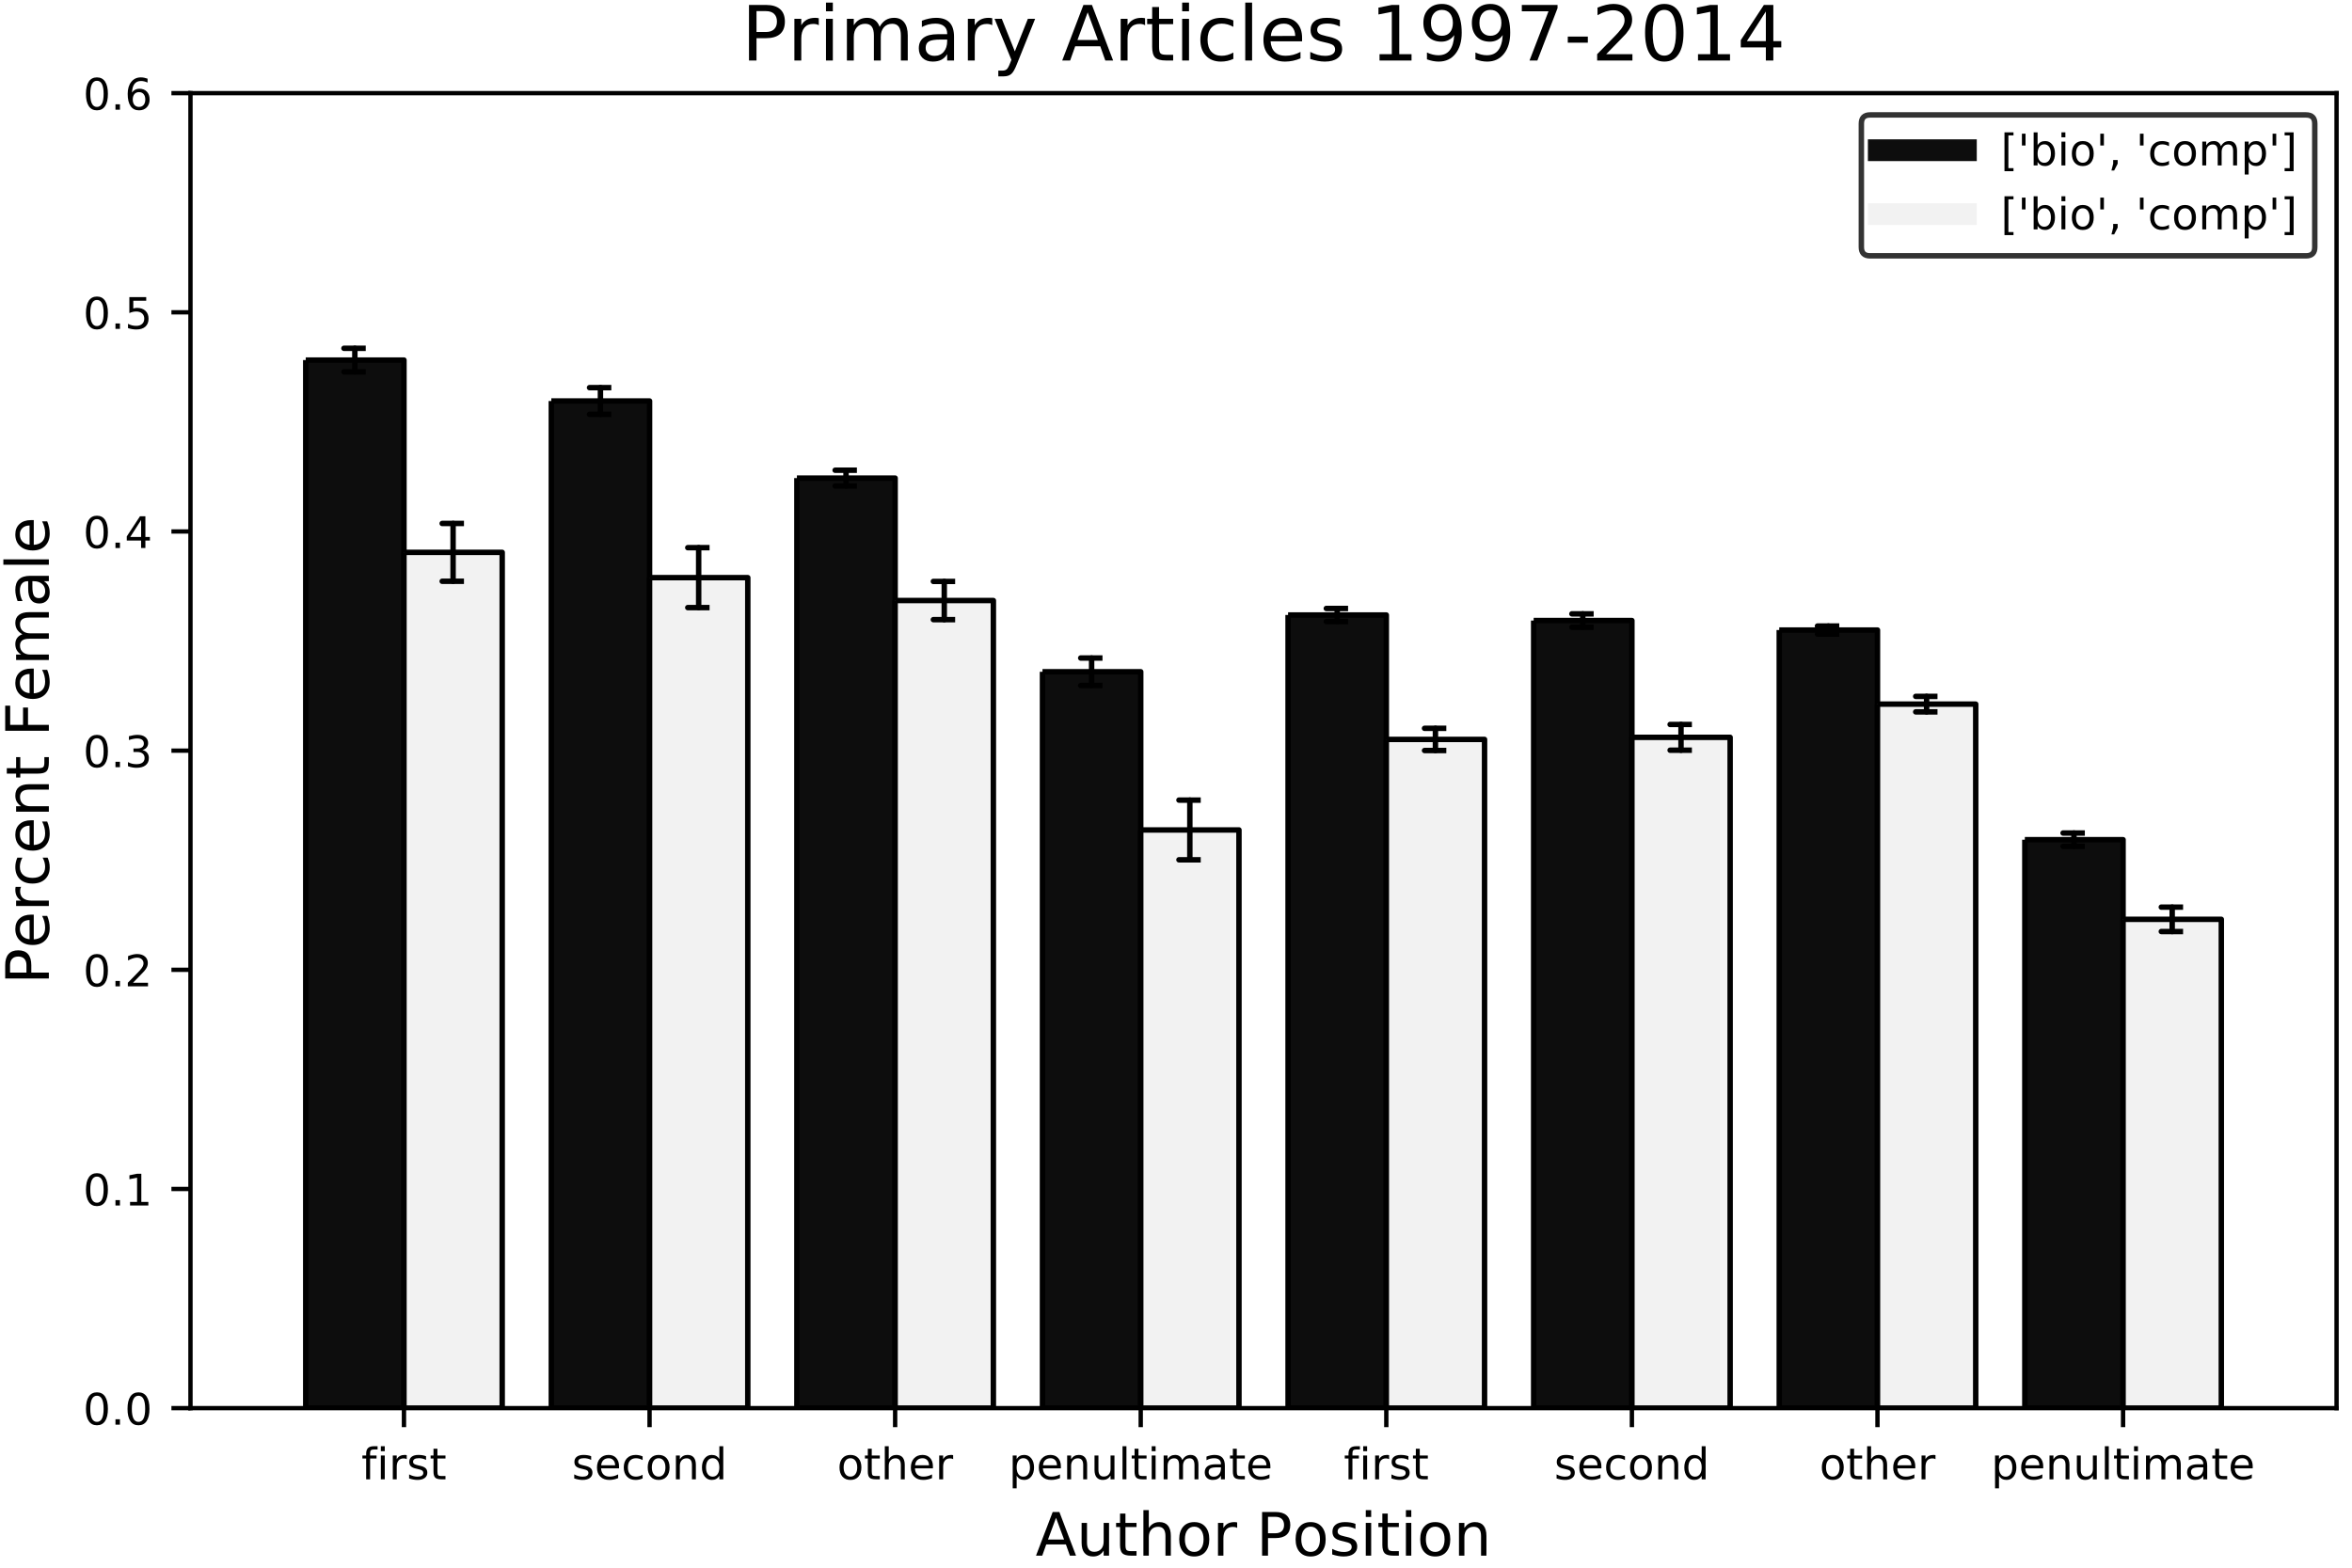 <?xml version="1.0" encoding="utf-8" standalone="no"?>
<!DOCTYPE svg PUBLIC "-//W3C//DTD SVG 1.1//EN"
  "http://www.w3.org/Graphics/SVG/1.1/DTD/svg11.dtd">
<!-- Created with matplotlib (http://matplotlib.org/) -->
<svg height="288pt" version="1.1" viewBox="0 0 432 288" width="432pt" xmlns="http://www.w3.org/2000/svg" xmlns:xlink="http://www.w3.org/1999/xlink">
 <defs>
  <style type="text/css">
*{stroke-linecap:butt;stroke-linejoin:round;}
  </style>
 </defs>
 <g id="figure_1">
  <g id="patch_1">
   <path d="M 0 288 
L 432 288 
L 432 0 
L 0 0 
z
" style="fill:#ffffff;"/>
  </g>
  <g id="axes_1">
   <g id="patch_2">
    <path d="M 34.985 258.685 
L 429.165 258.685 
L 429.165 17.115 
L 34.985 17.115 
z
" style="fill:#ffffff;"/>
   </g>
   <g id="PolyCollection_1">
    <path clip-path="url(#p3c444baae2)" d="M 65.176 68.315 
L 65.176 258.685 
L 65.176 258.685 
L 65.176 63.987 
L 65.176 63.987 
L 65.176 68.315 
z
" style="fill:#0d0d0d;"/>
    <path clip-path="url(#p3c444baae2)" d="M 110.284 76.118 
L 110.284 258.685 
L 110.284 258.685 
L 110.284 71.212 
L 110.284 71.212 
L 110.284 76.118 
z
" style="fill:#0d0d0d;"/>
    <path clip-path="url(#p3c444baae2)" d="M 155.392 89.276 
L 155.392 258.685 
L 155.392 258.685 
L 155.392 86.386 
L 155.392 86.386 
L 155.392 89.276 
z
" style="fill:#0d0d0d;"/>
    <path clip-path="url(#p3c444baae2)" d="M 200.5 125.934 
L 200.5 258.685 
L 200.5 258.685 
L 200.5 120.884 
L 200.5 120.884 
L 200.5 125.934 
z
" style="fill:#0d0d0d;"/>
    <path clip-path="url(#p3c444baae2)" d="M 245.607 114.185 
L 245.607 258.685 
L 245.607 258.685 
L 245.607 111.78 
L 245.607 111.78 
L 245.607 114.185 
z
" style="fill:#0d0d0d;"/>
    <path clip-path="url(#p3c444baae2)" d="M 290.715 115.226 
L 290.715 258.685 
L 290.715 258.685 
L 290.715 112.77 
L 290.715 112.77 
L 290.715 115.226 
z
" style="fill:#0d0d0d;"/>
    <path clip-path="url(#p3c444baae2)" d="M 335.823 116.482 
L 335.823 258.685 
L 335.823 258.685 
L 335.823 115.01 
L 335.823 115.01 
L 335.823 116.482 
z
" style="fill:#0d0d0d;"/>
    <path clip-path="url(#p3c444baae2)" d="M 380.931 155.486 
L 380.931 258.685 
L 380.931 258.685 
L 380.931 153.035 
L 380.931 153.035 
L 380.931 155.486 
z
" style="fill:#0d0d0d;"/>
   </g>
   <g id="patch_3">
    <path clip-path="url(#p3c444baae2)" d="M 56.155 66.151 
L 56.155 258.685 
L 74.198 258.685 
L 74.198 66.151 
L 56.155 66.151 
" style="fill:#0d0d0d;stroke:#000000;stroke-linejoin:miter;"/>
   </g>
   <g id="patch_4">
    <path clip-path="url(#p3c444baae2)" d="M 101.262 73.665 
L 101.262 258.685 
L 119.306 258.685 
L 119.306 73.665 
L 101.262 73.665 
" style="fill:#0d0d0d;stroke:#000000;stroke-linejoin:miter;"/>
   </g>
   <g id="patch_5">
    <path clip-path="url(#p3c444baae2)" d="M 146.37 87.831 
L 146.37 258.685 
L 164.413 258.685 
L 164.413 87.831 
L 146.37 87.831 
" style="fill:#0d0d0d;stroke:#000000;stroke-linejoin:miter;"/>
   </g>
   <g id="patch_6">
    <path clip-path="url(#p3c444baae2)" d="M 191.478 123.409 
L 191.478 258.685 
L 209.521 258.685 
L 209.521 123.409 
L 191.478 123.409 
" style="fill:#0d0d0d;stroke:#000000;stroke-linejoin:miter;"/>
   </g>
   <g id="patch_7">
    <path clip-path="url(#p3c444baae2)" d="M 236.586 112.982 
L 236.586 258.685 
L 254.629 258.685 
L 254.629 112.982 
L 236.586 112.982 
" style="fill:#0d0d0d;stroke:#000000;stroke-linejoin:miter;"/>
   </g>
   <g id="patch_8">
    <path clip-path="url(#p3c444baae2)" d="M 281.694 113.998 
L 281.694 258.685 
L 299.737 258.685 
L 299.737 113.998 
L 281.694 113.998 
" style="fill:#0d0d0d;stroke:#000000;stroke-linejoin:miter;"/>
   </g>
   <g id="patch_9">
    <path clip-path="url(#p3c444baae2)" d="M 326.801 115.746 
L 326.801 258.685 
L 344.844 258.685 
L 344.844 115.746 
L 326.801 115.746 
" style="fill:#0d0d0d;stroke:#000000;stroke-linejoin:miter;"/>
   </g>
   <g id="patch_10">
    <path clip-path="url(#p3c444baae2)" d="M 371.909 154.261 
L 371.909 258.685 
L 389.952 258.685 
L 389.952 154.261 
L 371.909 154.261 
" style="fill:#0d0d0d;stroke:#000000;stroke-linejoin:miter;"/>
   </g>
   <g id="line2d_1">
    <path clip-path="url(#p3c444baae2)" d="M 65.176 68.315 
L 65.176 63.987 
M 110.284 76.118 
L 110.284 71.212 
M 155.392 89.276 
L 155.392 86.386 
M 200.5 125.934 
L 200.5 120.884 
M 245.607 114.185 
L 245.607 111.78 
M 290.715 115.226 
L 290.715 112.77 
M 335.823 116.482 
L 335.823 115.01 
M 380.931 155.486 
L 380.931 153.035 
" style="fill:none;stroke:#000000;stroke-linecap:round;"/>
   </g>
   <g id="PathCollection_1">
    <defs>
     <path d="M 2 0 
L -2 0 
L 2 0 
" id="mcb859dfd89" style="stroke:#000000;"/>
    </defs>
    <g clip-path="url(#p3c444baae2)">
     <use style="fill:#0d0d0d;stroke:#000000;" x="65.176" xlink:href="#mcb859dfd89" y="68.315"/>
     <use style="fill:#0d0d0d;stroke:#000000;" x="65.176" xlink:href="#mcb859dfd89" y="63.987"/>
     <use style="fill:#0d0d0d;stroke:#000000;" x="110.284" xlink:href="#mcb859dfd89" y="76.118"/>
     <use style="fill:#0d0d0d;stroke:#000000;" x="110.284" xlink:href="#mcb859dfd89" y="71.212"/>
     <use style="fill:#0d0d0d;stroke:#000000;" x="155.392" xlink:href="#mcb859dfd89" y="89.276"/>
     <use style="fill:#0d0d0d;stroke:#000000;" x="155.392" xlink:href="#mcb859dfd89" y="86.386"/>
     <use style="fill:#0d0d0d;stroke:#000000;" x="200.5" xlink:href="#mcb859dfd89" y="125.934"/>
     <use style="fill:#0d0d0d;stroke:#000000;" x="200.5" xlink:href="#mcb859dfd89" y="120.884"/>
     <use style="fill:#0d0d0d;stroke:#000000;" x="245.607" xlink:href="#mcb859dfd89" y="114.185"/>
     <use style="fill:#0d0d0d;stroke:#000000;" x="245.607" xlink:href="#mcb859dfd89" y="111.78"/>
     <use style="fill:#0d0d0d;stroke:#000000;" x="290.715" xlink:href="#mcb859dfd89" y="115.226"/>
     <use style="fill:#0d0d0d;stroke:#000000;" x="290.715" xlink:href="#mcb859dfd89" y="112.77"/>
     <use style="fill:#0d0d0d;stroke:#000000;" x="335.823" xlink:href="#mcb859dfd89" y="116.482"/>
     <use style="fill:#0d0d0d;stroke:#000000;" x="335.823" xlink:href="#mcb859dfd89" y="115.01"/>
     <use style="fill:#0d0d0d;stroke:#000000;" x="380.931" xlink:href="#mcb859dfd89" y="155.486"/>
     <use style="fill:#0d0d0d;stroke:#000000;" x="380.931" xlink:href="#mcb859dfd89" y="153.035"/>
    </g>
   </g>
   <g id="matplotlib.axis_1">
    <g id="xtick_1">
     <g id="line2d_2">
      <defs>
       <path d="M 0 0 
L 0 3.5 
" id="m2be9466656" style="stroke:#000000;stroke-width:0.8;"/>
      </defs>
      <g>
       <use style="stroke:#000000;stroke-width:0.8;" x="74.198" xlink:href="#m2be9466656" y="258.685"/>
      </g>
     </g>
     <g id="text_1">
      <!-- first -->
      <defs>
       <path d="M 37.109 75.984 
L 37.109 68.5 
L 28.516 68.5 
Q 23.688 68.5 21.797 66.547 
Q 19.922 64.594 19.922 59.516 
L 19.922 54.688 
L 34.719 54.688 
L 34.719 47.703 
L 19.922 47.703 
L 19.922 0 
L 10.891 0 
L 10.891 47.703 
L 2.297 47.703 
L 2.297 54.688 
L 10.891 54.688 
L 10.891 58.5 
Q 10.891 67.625 15.141 71.797 
Q 19.391 75.984 28.609 75.984 
z
" id="DejaVuSans-66"/>
       <path d="M 9.422 54.688 
L 18.406 54.688 
L 18.406 0 
L 9.422 0 
z
M 9.422 75.984 
L 18.406 75.984 
L 18.406 64.594 
L 9.422 64.594 
z
" id="DejaVuSans-69"/>
       <path d="M 41.109 46.297 
Q 39.594 47.172 37.812 47.578 
Q 36.031 48 33.891 48 
Q 26.266 48 22.188 43.047 
Q 18.109 38.094 18.109 28.812 
L 18.109 0 
L 9.078 0 
L 9.078 54.688 
L 18.109 54.688 
L 18.109 46.188 
Q 20.953 51.172 25.484 53.578 
Q 30.031 56 36.531 56 
Q 37.453 56 38.578 55.875 
Q 39.703 55.766 41.062 55.516 
z
" id="DejaVuSans-72"/>
       <path d="M 44.281 53.078 
L 44.281 44.578 
Q 40.484 46.531 36.375 47.5 
Q 32.281 48.484 27.875 48.484 
Q 21.188 48.484 17.844 46.438 
Q 14.5 44.391 14.5 40.281 
Q 14.5 37.156 16.891 35.375 
Q 19.281 33.594 26.516 31.984 
L 29.594 31.297 
Q 39.156 29.25 43.188 25.516 
Q 47.219 21.781 47.219 15.094 
Q 47.219 7.469 41.188 3.016 
Q 35.156 -1.422 24.609 -1.422 
Q 20.219 -1.422 15.453 -0.562 
Q 10.688 0.297 5.422 2 
L 5.422 11.281 
Q 10.406 8.688 15.234 7.391 
Q 20.062 6.109 24.812 6.109 
Q 31.156 6.109 34.562 8.281 
Q 37.984 10.453 37.984 14.406 
Q 37.984 18.062 35.516 20.016 
Q 33.062 21.969 24.703 23.781 
L 21.578 24.516 
Q 13.234 26.266 9.516 29.906 
Q 5.812 33.547 5.812 39.891 
Q 5.812 47.609 11.281 51.797 
Q 16.75 56 26.812 56 
Q 31.781 56 36.172 55.266 
Q 40.578 54.547 44.281 53.078 
" id="DejaVuSans-73"/>
       <path d="M 18.312 70.219 
L 18.312 54.688 
L 36.812 54.688 
L 36.812 47.703 
L 18.312 47.703 
L 18.312 18.016 
Q 18.312 11.328 20.141 9.422 
Q 21.969 7.516 27.594 7.516 
L 36.812 7.516 
L 36.812 0 
L 27.594 0 
Q 17.188 0 13.234 3.875 
Q 9.281 7.766 9.281 18.016 
L 9.281 47.703 
L 2.688 47.703 
L 2.688 54.688 
L 9.281 54.688 
L 9.281 70.219 
z
" id="DejaVuSans-74"/>
      </defs>
      <g transform="translate(66.382 271.764)scale(0.08 -0.08)">
       <use xlink:href="#DejaVuSans-66"/>
       <use x="35.205" xlink:href="#DejaVuSans-69"/>
       <use x="62.988" xlink:href="#DejaVuSans-72"/>
       <use x="104.102" xlink:href="#DejaVuSans-73"/>
       <use x="156.201" xlink:href="#DejaVuSans-74"/>
      </g>
     </g>
    </g>
    <g id="xtick_2">
     <g id="line2d_3">
      <g>
       <use style="stroke:#000000;stroke-width:0.8;" x="119.306" xlink:href="#m2be9466656" y="258.685"/>
      </g>
     </g>
     <g id="text_2">
      <!-- second -->
      <defs>
       <path d="M 56.203 29.594 
L 56.203 25.203 
L 14.891 25.203 
Q 15.484 15.922 20.484 11.062 
Q 25.484 6.203 34.422 6.203 
Q 39.594 6.203 44.453 7.469 
Q 49.312 8.734 54.109 11.281 
L 54.109 2.781 
Q 49.266 0.734 44.188 -0.344 
Q 39.109 -1.422 33.891 -1.422 
Q 20.797 -1.422 13.156 6.188 
Q 5.516 13.812 5.516 26.812 
Q 5.516 40.234 12.766 48.109 
Q 20.016 56 32.328 56 
Q 43.359 56 49.781 48.891 
Q 56.203 41.797 56.203 29.594 
M 47.219 32.234 
Q 47.125 39.594 43.094 43.984 
Q 39.062 48.391 32.422 48.391 
Q 24.906 48.391 20.391 44.141 
Q 15.875 39.891 15.188 32.172 
z
" id="DejaVuSans-65"/>
       <path d="M 48.781 52.594 
L 48.781 44.188 
Q 44.969 46.297 41.141 47.344 
Q 37.312 48.391 33.406 48.391 
Q 24.656 48.391 19.812 42.844 
Q 14.984 37.312 14.984 27.297 
Q 14.984 17.281 19.812 11.734 
Q 24.656 6.203 33.406 6.203 
Q 37.312 6.203 41.141 7.25 
Q 44.969 8.297 48.781 10.406 
L 48.781 2.094 
Q 45.016 0.344 40.984 -0.531 
Q 36.969 -1.422 32.422 -1.422 
Q 20.062 -1.422 12.781 6.344 
Q 5.516 14.109 5.516 27.297 
Q 5.516 40.672 12.859 48.328 
Q 20.219 56 33.016 56 
Q 37.156 56 41.109 55.141 
Q 45.062 54.297 48.781 52.594 
" id="DejaVuSans-63"/>
       <path d="M 30.609 48.391 
Q 23.391 48.391 19.188 42.75 
Q 14.984 37.109 14.984 27.297 
Q 14.984 17.484 19.156 11.844 
Q 23.344 6.203 30.609 6.203 
Q 37.797 6.203 41.984 11.859 
Q 46.188 17.531 46.188 27.297 
Q 46.188 37.016 41.984 42.703 
Q 37.797 48.391 30.609 48.391 
M 30.609 56 
Q 42.328 56 49.016 48.375 
Q 55.719 40.766 55.719 27.297 
Q 55.719 13.875 49.016 6.219 
Q 42.328 -1.422 30.609 -1.422 
Q 18.844 -1.422 12.172 6.219 
Q 5.516 13.875 5.516 27.297 
Q 5.516 40.766 12.172 48.375 
Q 18.844 56 30.609 56 
" id="DejaVuSans-6f"/>
       <path d="M 54.891 33.016 
L 54.891 0 
L 45.906 0 
L 45.906 32.719 
Q 45.906 40.484 42.875 44.328 
Q 39.844 48.188 33.797 48.188 
Q 26.516 48.188 22.312 43.547 
Q 18.109 38.922 18.109 30.906 
L 18.109 0 
L 9.078 0 
L 9.078 54.688 
L 18.109 54.688 
L 18.109 46.188 
Q 21.344 51.125 25.703 53.562 
Q 30.078 56 35.797 56 
Q 45.219 56 50.047 50.172 
Q 54.891 44.344 54.891 33.016 
" id="DejaVuSans-6e"/>
       <path d="M 45.406 46.391 
L 45.406 75.984 
L 54.391 75.984 
L 54.391 0 
L 45.406 0 
L 45.406 8.203 
Q 42.578 3.328 38.25 0.953 
Q 33.938 -1.422 27.875 -1.422 
Q 17.969 -1.422 11.734 6.484 
Q 5.516 14.406 5.516 27.297 
Q 5.516 40.188 11.734 48.094 
Q 17.969 56 27.875 56 
Q 33.938 56 38.25 53.625 
Q 42.578 51.266 45.406 46.391 
M 14.797 27.297 
Q 14.797 17.391 18.875 11.75 
Q 22.953 6.109 30.078 6.109 
Q 37.203 6.109 41.297 11.75 
Q 45.406 17.391 45.406 27.297 
Q 45.406 37.203 41.297 42.844 
Q 37.203 48.484 30.078 48.484 
Q 22.953 48.484 18.875 42.844 
Q 14.797 37.203 14.797 27.297 
" id="DejaVuSans-64"/>
      </defs>
      <g transform="translate(105.039 271.764)scale(0.08 -0.08)">
       <use xlink:href="#DejaVuSans-73"/>
       <use x="52.1" xlink:href="#DejaVuSans-65"/>
       <use x="113.623" xlink:href="#DejaVuSans-63"/>
       <use x="168.604" xlink:href="#DejaVuSans-6f"/>
       <use x="229.785" xlink:href="#DejaVuSans-6e"/>
       <use x="293.164" xlink:href="#DejaVuSans-64"/>
      </g>
     </g>
    </g>
    <g id="xtick_3">
     <g id="line2d_4">
      <g>
       <use style="stroke:#000000;stroke-width:0.8;" x="164.413" xlink:href="#m2be9466656" y="258.685"/>
      </g>
     </g>
     <g id="text_3">
      <!-- other -->
      <defs>
       <path d="M 54.891 33.016 
L 54.891 0 
L 45.906 0 
L 45.906 32.719 
Q 45.906 40.484 42.875 44.328 
Q 39.844 48.188 33.797 48.188 
Q 26.516 48.188 22.312 43.547 
Q 18.109 38.922 18.109 30.906 
L 18.109 0 
L 9.078 0 
L 9.078 75.984 
L 18.109 75.984 
L 18.109 46.188 
Q 21.344 51.125 25.703 53.562 
Q 30.078 56 35.797 56 
Q 45.219 56 50.047 50.172 
Q 54.891 44.344 54.891 33.016 
" id="DejaVuSans-68"/>
      </defs>
      <g transform="translate(153.757 271.764)scale(0.08 -0.08)">
       <use xlink:href="#DejaVuSans-6f"/>
       <use x="61.182" xlink:href="#DejaVuSans-74"/>
       <use x="100.391" xlink:href="#DejaVuSans-68"/>
       <use x="163.77" xlink:href="#DejaVuSans-65"/>
       <use x="225.293" xlink:href="#DejaVuSans-72"/>
      </g>
     </g>
    </g>
    <g id="xtick_4">
     <g id="line2d_5">
      <g>
       <use style="stroke:#000000;stroke-width:0.8;" x="209.521" xlink:href="#m2be9466656" y="258.685"/>
      </g>
     </g>
     <g id="text_4">
      <!-- penultimate -->
      <defs>
       <path d="M 18.109 8.203 
L 18.109 -20.797 
L 9.078 -20.797 
L 9.078 54.688 
L 18.109 54.688 
L 18.109 46.391 
Q 20.953 51.266 25.266 53.625 
Q 29.594 56 35.594 56 
Q 45.562 56 51.781 48.094 
Q 58.016 40.188 58.016 27.297 
Q 58.016 14.406 51.781 6.484 
Q 45.562 -1.422 35.594 -1.422 
Q 29.594 -1.422 25.266 0.953 
Q 20.953 3.328 18.109 8.203 
M 48.688 27.297 
Q 48.688 37.203 44.609 42.844 
Q 40.531 48.484 33.406 48.484 
Q 26.266 48.484 22.188 42.844 
Q 18.109 37.203 18.109 27.297 
Q 18.109 17.391 22.188 11.75 
Q 26.266 6.109 33.406 6.109 
Q 40.531 6.109 44.609 11.75 
Q 48.688 17.391 48.688 27.297 
" id="DejaVuSans-70"/>
       <path d="M 8.5 21.578 
L 8.5 54.688 
L 17.484 54.688 
L 17.484 21.922 
Q 17.484 14.156 20.5 10.266 
Q 23.531 6.391 29.594 6.391 
Q 36.859 6.391 41.078 11.031 
Q 45.312 15.672 45.312 23.688 
L 45.312 54.688 
L 54.297 54.688 
L 54.297 0 
L 45.312 0 
L 45.312 8.406 
Q 42.047 3.422 37.719 1 
Q 33.406 -1.422 27.688 -1.422 
Q 18.266 -1.422 13.375 4.438 
Q 8.5 10.297 8.5 21.578 
M 31.109 56 
z
" id="DejaVuSans-75"/>
       <path d="M 9.422 75.984 
L 18.406 75.984 
L 18.406 0 
L 9.422 0 
z
" id="DejaVuSans-6c"/>
       <path d="M 52 44.188 
Q 55.375 50.25 60.062 53.125 
Q 64.75 56 71.094 56 
Q 79.641 56 84.281 50.016 
Q 88.922 44.047 88.922 33.016 
L 88.922 0 
L 79.891 0 
L 79.891 32.719 
Q 79.891 40.578 77.094 44.375 
Q 74.312 48.188 68.609 48.188 
Q 61.625 48.188 57.562 43.547 
Q 53.516 38.922 53.516 30.906 
L 53.516 0 
L 44.484 0 
L 44.484 32.719 
Q 44.484 40.625 41.703 44.406 
Q 38.922 48.188 33.109 48.188 
Q 26.219 48.188 22.156 43.531 
Q 18.109 38.875 18.109 30.906 
L 18.109 0 
L 9.078 0 
L 9.078 54.688 
L 18.109 54.688 
L 18.109 46.188 
Q 21.188 51.219 25.484 53.609 
Q 29.781 56 35.688 56 
Q 41.656 56 45.828 52.969 
Q 50 49.953 52 44.188 
" id="DejaVuSans-6d"/>
       <path d="M 34.281 27.484 
Q 23.391 27.484 19.188 25 
Q 14.984 22.516 14.984 16.5 
Q 14.984 11.719 18.141 8.906 
Q 21.297 6.109 26.703 6.109 
Q 34.188 6.109 38.703 11.406 
Q 43.219 16.703 43.219 25.484 
L 43.219 27.484 
z
M 52.203 31.203 
L 52.203 0 
L 43.219 0 
L 43.219 8.297 
Q 40.141 3.328 35.547 0.953 
Q 30.953 -1.422 24.312 -1.422 
Q 15.922 -1.422 10.953 3.297 
Q 6 8.016 6 15.922 
Q 6 25.141 12.172 29.828 
Q 18.359 34.516 30.609 34.516 
L 43.219 34.516 
L 43.219 35.406 
Q 43.219 41.609 39.141 45 
Q 35.062 48.391 27.688 48.391 
Q 23 48.391 18.547 47.266 
Q 14.109 46.141 10.016 43.891 
L 10.016 52.203 
Q 14.938 54.109 19.578 55.047 
Q 24.219 56 28.609 56 
Q 40.484 56 46.344 49.844 
Q 52.203 43.703 52.203 31.203 
" id="DejaVuSans-61"/>
      </defs>
      <g transform="translate(185.283 271.764)scale(0.08 -0.08)">
       <use xlink:href="#DejaVuSans-70"/>
       <use x="63.477" xlink:href="#DejaVuSans-65"/>
       <use x="125" xlink:href="#DejaVuSans-6e"/>
       <use x="188.379" xlink:href="#DejaVuSans-75"/>
       <use x="251.758" xlink:href="#DejaVuSans-6c"/>
       <use x="279.541" xlink:href="#DejaVuSans-74"/>
       <use x="318.75" xlink:href="#DejaVuSans-69"/>
       <use x="346.533" xlink:href="#DejaVuSans-6d"/>
       <use x="443.945" xlink:href="#DejaVuSans-61"/>
       <use x="505.225" xlink:href="#DejaVuSans-74"/>
       <use x="544.434" xlink:href="#DejaVuSans-65"/>
      </g>
     </g>
    </g>
    <g id="xtick_5">
     <g id="line2d_6">
      <g>
       <use style="stroke:#000000;stroke-width:0.8;" x="254.629" xlink:href="#m2be9466656" y="258.685"/>
      </g>
     </g>
     <g id="text_5">
      <!-- first -->
      <g transform="translate(246.813 271.764)scale(0.08 -0.08)">
       <use xlink:href="#DejaVuSans-66"/>
       <use x="35.205" xlink:href="#DejaVuSans-69"/>
       <use x="62.988" xlink:href="#DejaVuSans-72"/>
       <use x="104.102" xlink:href="#DejaVuSans-73"/>
       <use x="156.201" xlink:href="#DejaVuSans-74"/>
      </g>
     </g>
    </g>
    <g id="xtick_6">
     <g id="line2d_7">
      <g>
       <use style="stroke:#000000;stroke-width:0.8;" x="299.737" xlink:href="#m2be9466656" y="258.685"/>
      </g>
     </g>
     <g id="text_6">
      <!-- second -->
      <g transform="translate(285.47 271.764)scale(0.08 -0.08)">
       <use xlink:href="#DejaVuSans-73"/>
       <use x="52.1" xlink:href="#DejaVuSans-65"/>
       <use x="113.623" xlink:href="#DejaVuSans-63"/>
       <use x="168.604" xlink:href="#DejaVuSans-6f"/>
       <use x="229.785" xlink:href="#DejaVuSans-6e"/>
       <use x="293.164" xlink:href="#DejaVuSans-64"/>
      </g>
     </g>
    </g>
    <g id="xtick_7">
     <g id="line2d_8">
      <g>
       <use style="stroke:#000000;stroke-width:0.8;" x="344.844" xlink:href="#m2be9466656" y="258.685"/>
      </g>
     </g>
     <g id="text_7">
      <!-- other -->
      <g transform="translate(334.188 271.764)scale(0.08 -0.08)">
       <use xlink:href="#DejaVuSans-6f"/>
       <use x="61.182" xlink:href="#DejaVuSans-74"/>
       <use x="100.391" xlink:href="#DejaVuSans-68"/>
       <use x="163.77" xlink:href="#DejaVuSans-65"/>
       <use x="225.293" xlink:href="#DejaVuSans-72"/>
      </g>
     </g>
    </g>
    <g id="xtick_8">
     <g id="line2d_9">
      <g>
       <use style="stroke:#000000;stroke-width:0.8;" x="389.952" xlink:href="#m2be9466656" y="258.685"/>
      </g>
     </g>
     <g id="text_8">
      <!-- penultimate -->
      <g transform="translate(365.714 271.764)scale(0.08 -0.08)">
       <use xlink:href="#DejaVuSans-70"/>
       <use x="63.477" xlink:href="#DejaVuSans-65"/>
       <use x="125" xlink:href="#DejaVuSans-6e"/>
       <use x="188.379" xlink:href="#DejaVuSans-75"/>
       <use x="251.758" xlink:href="#DejaVuSans-6c"/>
       <use x="279.541" xlink:href="#DejaVuSans-74"/>
       <use x="318.75" xlink:href="#DejaVuSans-69"/>
       <use x="346.533" xlink:href="#DejaVuSans-6d"/>
       <use x="443.945" xlink:href="#DejaVuSans-61"/>
       <use x="505.225" xlink:href="#DejaVuSans-74"/>
       <use x="544.434" xlink:href="#DejaVuSans-65"/>
      </g>
     </g>
    </g>
    <g id="text_9">
     <!-- Author Position -->
     <defs>
      <path d="M 34.188 63.188 
L 20.797 26.906 
L 47.609 26.906 
z
M 28.609 72.906 
L 39.797 72.906 
L 67.578 0 
L 57.328 0 
L 50.688 18.703 
L 17.828 18.703 
L 11.188 0 
L 0.781 0 
z
" id="DejaVuSans-41"/>
      <path id="DejaVuSans-20"/>
      <path d="M 19.672 64.797 
L 19.672 37.406 
L 32.078 37.406 
Q 38.969 37.406 42.719 40.969 
Q 46.484 44.531 46.484 51.125 
Q 46.484 57.672 42.719 61.234 
Q 38.969 64.797 32.078 64.797 
z
M 9.812 72.906 
L 32.078 72.906 
Q 44.344 72.906 50.609 67.359 
Q 56.891 61.812 56.891 51.125 
Q 56.891 40.328 50.609 34.812 
Q 44.344 29.297 32.078 29.297 
L 19.672 29.297 
L 19.672 0 
L 9.812 0 
z
" id="DejaVuSans-50"/>
     </defs>
     <g transform="translate(190.204 285.786)scale(0.11 -0.11)">
      <use xlink:href="#DejaVuSans-41"/>
      <use x="68.408" xlink:href="#DejaVuSans-75"/>
      <use x="131.787" xlink:href="#DejaVuSans-74"/>
      <use x="170.996" xlink:href="#DejaVuSans-68"/>
      <use x="234.375" xlink:href="#DejaVuSans-6f"/>
      <use x="295.557" xlink:href="#DejaVuSans-72"/>
      <use x="336.67" xlink:href="#DejaVuSans-20"/>
      <use x="368.457" xlink:href="#DejaVuSans-50"/>
      <use x="428.713" xlink:href="#DejaVuSans-6f"/>
      <use x="489.895" xlink:href="#DejaVuSans-73"/>
      <use x="541.994" xlink:href="#DejaVuSans-69"/>
      <use x="569.777" xlink:href="#DejaVuSans-74"/>
      <use x="608.986" xlink:href="#DejaVuSans-69"/>
      <use x="636.77" xlink:href="#DejaVuSans-6f"/>
      <use x="697.951" xlink:href="#DejaVuSans-6e"/>
     </g>
    </g>
   </g>
   <g id="matplotlib.axis_2">
    <g id="ytick_1">
     <g id="line2d_10">
      <defs>
       <path d="M 0 0 
L -3.5 0 
" id="m9197f6c247" style="stroke:#000000;stroke-width:0.8;"/>
      </defs>
      <g>
       <use style="stroke:#000000;stroke-width:0.8;" x="34.985" xlink:href="#m9197f6c247" y="258.685"/>
      </g>
     </g>
     <g id="text_10">
      <!-- 0.0 -->
      <defs>
       <path d="M 31.781 66.406 
Q 24.172 66.406 20.328 58.906 
Q 16.5 51.422 16.5 36.375 
Q 16.5 21.391 20.328 13.891 
Q 24.172 6.391 31.781 6.391 
Q 39.453 6.391 43.281 13.891 
Q 47.125 21.391 47.125 36.375 
Q 47.125 51.422 43.281 58.906 
Q 39.453 66.406 31.781 66.406 
M 31.781 74.219 
Q 44.047 74.219 50.516 64.516 
Q 56.984 54.828 56.984 36.375 
Q 56.984 17.969 50.516 8.266 
Q 44.047 -1.422 31.781 -1.422 
Q 19.531 -1.422 13.062 8.266 
Q 6.594 17.969 6.594 36.375 
Q 6.594 54.828 13.062 64.516 
Q 19.531 74.219 31.781 74.219 
" id="DejaVuSans-30"/>
       <path d="M 10.688 12.406 
L 21 12.406 
L 21 0 
L 10.688 0 
z
" id="DejaVuSans-2e"/>
      </defs>
      <g transform="translate(15.262 261.725)scale(0.08 -0.08)">
       <use xlink:href="#DejaVuSans-30"/>
       <use x="63.623" xlink:href="#DejaVuSans-2e"/>
       <use x="95.41" xlink:href="#DejaVuSans-30"/>
      </g>
     </g>
    </g>
    <g id="ytick_2">
     <g id="line2d_11">
      <g>
       <use style="stroke:#000000;stroke-width:0.8;" x="34.985" xlink:href="#m9197f6c247" y="218.424"/>
      </g>
     </g>
     <g id="text_11">
      <!-- 0.1 -->
      <defs>
       <path d="M 12.406 8.297 
L 28.516 8.297 
L 28.516 63.922 
L 10.984 60.406 
L 10.984 69.391 
L 28.422 72.906 
L 38.281 72.906 
L 38.281 8.297 
L 54.391 8.297 
L 54.391 0 
L 12.406 0 
z
" id="DejaVuSans-31"/>
      </defs>
      <g transform="translate(15.262 221.463)scale(0.08 -0.08)">
       <use xlink:href="#DejaVuSans-30"/>
       <use x="63.623" xlink:href="#DejaVuSans-2e"/>
       <use x="95.41" xlink:href="#DejaVuSans-31"/>
      </g>
     </g>
    </g>
    <g id="ytick_3">
     <g id="line2d_12">
      <g>
       <use style="stroke:#000000;stroke-width:0.8;" x="34.985" xlink:href="#m9197f6c247" y="178.162"/>
      </g>
     </g>
     <g id="text_12">
      <!-- 0.2 -->
      <defs>
       <path d="M 19.188 8.297 
L 53.609 8.297 
L 53.609 0 
L 7.328 0 
L 7.328 8.297 
Q 12.938 14.109 22.625 23.891 
Q 32.328 33.688 34.812 36.531 
Q 39.547 41.844 41.422 45.531 
Q 43.312 49.219 43.312 52.781 
Q 43.312 58.594 39.234 62.25 
Q 35.156 65.922 28.609 65.922 
Q 23.969 65.922 18.812 64.312 
Q 13.672 62.703 7.812 59.422 
L 7.812 69.391 
Q 13.766 71.781 18.938 73 
Q 24.125 74.219 28.422 74.219 
Q 39.75 74.219 46.484 68.547 
Q 53.219 62.891 53.219 53.422 
Q 53.219 48.922 51.531 44.891 
Q 49.859 40.875 45.406 35.406 
Q 44.188 33.984 37.641 27.219 
Q 31.109 20.453 19.188 8.297 
" id="DejaVuSans-32"/>
      </defs>
      <g transform="translate(15.262 181.201)scale(0.08 -0.08)">
       <use xlink:href="#DejaVuSans-30"/>
       <use x="63.623" xlink:href="#DejaVuSans-2e"/>
       <use x="95.41" xlink:href="#DejaVuSans-32"/>
      </g>
     </g>
    </g>
    <g id="ytick_4">
     <g id="line2d_13">
      <g>
       <use style="stroke:#000000;stroke-width:0.8;" x="34.985" xlink:href="#m9197f6c247" y="137.9"/>
      </g>
     </g>
     <g id="text_13">
      <!-- 0.3 -->
      <defs>
       <path d="M 40.578 39.312 
Q 47.656 37.797 51.625 33 
Q 55.609 28.219 55.609 21.188 
Q 55.609 10.406 48.188 4.484 
Q 40.766 -1.422 27.094 -1.422 
Q 22.516 -1.422 17.656 -0.516 
Q 12.797 0.391 7.625 2.203 
L 7.625 11.719 
Q 11.719 9.328 16.594 8.109 
Q 21.484 6.891 26.812 6.891 
Q 36.078 6.891 40.938 10.547 
Q 45.797 14.203 45.797 21.188 
Q 45.797 27.641 41.281 31.266 
Q 36.766 34.906 28.719 34.906 
L 20.219 34.906 
L 20.219 43.016 
L 29.109 43.016 
Q 36.375 43.016 40.234 45.922 
Q 44.094 48.828 44.094 54.297 
Q 44.094 59.906 40.109 62.906 
Q 36.141 65.922 28.719 65.922 
Q 24.656 65.922 20.016 65.031 
Q 15.375 64.156 9.812 62.312 
L 9.812 71.094 
Q 15.438 72.656 20.344 73.438 
Q 25.25 74.219 29.594 74.219 
Q 40.828 74.219 47.359 69.109 
Q 53.906 64.016 53.906 55.328 
Q 53.906 49.266 50.438 45.094 
Q 46.969 40.922 40.578 39.312 
" id="DejaVuSans-33"/>
      </defs>
      <g transform="translate(15.262 140.939)scale(0.08 -0.08)">
       <use xlink:href="#DejaVuSans-30"/>
       <use x="63.623" xlink:href="#DejaVuSans-2e"/>
       <use x="95.41" xlink:href="#DejaVuSans-33"/>
      </g>
     </g>
    </g>
    <g id="ytick_5">
     <g id="line2d_14">
      <g>
       <use style="stroke:#000000;stroke-width:0.8;" x="34.985" xlink:href="#m9197f6c247" y="97.638"/>
      </g>
     </g>
     <g id="text_14">
      <!-- 0.4 -->
      <defs>
       <path d="M 37.797 64.312 
L 12.891 25.391 
L 37.797 25.391 
z
M 35.203 72.906 
L 47.609 72.906 
L 47.609 25.391 
L 58.016 25.391 
L 58.016 17.188 
L 47.609 17.188 
L 47.609 0 
L 37.797 0 
L 37.797 17.188 
L 4.891 17.188 
L 4.891 26.703 
z
" id="DejaVuSans-34"/>
      </defs>
      <g transform="translate(15.262 100.678)scale(0.08 -0.08)">
       <use xlink:href="#DejaVuSans-30"/>
       <use x="63.623" xlink:href="#DejaVuSans-2e"/>
       <use x="95.41" xlink:href="#DejaVuSans-34"/>
      </g>
     </g>
    </g>
    <g id="ytick_6">
     <g id="line2d_15">
      <g>
       <use style="stroke:#000000;stroke-width:0.8;" x="34.985" xlink:href="#m9197f6c247" y="57.376"/>
      </g>
     </g>
     <g id="text_15">
      <!-- 0.5 -->
      <defs>
       <path d="M 10.797 72.906 
L 49.516 72.906 
L 49.516 64.594 
L 19.828 64.594 
L 19.828 46.734 
Q 21.969 47.469 24.109 47.828 
Q 26.266 48.188 28.422 48.188 
Q 40.625 48.188 47.75 41.5 
Q 54.891 34.812 54.891 23.391 
Q 54.891 11.625 47.562 5.094 
Q 40.234 -1.422 26.906 -1.422 
Q 22.312 -1.422 17.547 -0.641 
Q 12.797 0.141 7.719 1.703 
L 7.719 11.625 
Q 12.109 9.234 16.797 8.062 
Q 21.484 6.891 26.703 6.891 
Q 35.156 6.891 40.078 11.328 
Q 45.016 15.766 45.016 23.391 
Q 45.016 31 40.078 35.438 
Q 35.156 39.891 26.703 39.891 
Q 22.75 39.891 18.812 39.016 
Q 14.891 38.141 10.797 36.281 
z
" id="DejaVuSans-35"/>
      </defs>
      <g transform="translate(15.262 60.416)scale(0.08 -0.08)">
       <use xlink:href="#DejaVuSans-30"/>
       <use x="63.623" xlink:href="#DejaVuSans-2e"/>
       <use x="95.41" xlink:href="#DejaVuSans-35"/>
      </g>
     </g>
    </g>
    <g id="ytick_7">
     <g id="line2d_16">
      <g>
       <use style="stroke:#000000;stroke-width:0.8;" x="34.985" xlink:href="#m9197f6c247" y="17.115"/>
      </g>
     </g>
     <g id="text_16">
      <!-- 0.6 -->
      <defs>
       <path d="M 33.016 40.375 
Q 26.375 40.375 22.484 35.828 
Q 18.609 31.297 18.609 23.391 
Q 18.609 15.531 22.484 10.953 
Q 26.375 6.391 33.016 6.391 
Q 39.656 6.391 43.531 10.953 
Q 47.406 15.531 47.406 23.391 
Q 47.406 31.297 43.531 35.828 
Q 39.656 40.375 33.016 40.375 
M 52.594 71.297 
L 52.594 62.312 
Q 48.875 64.062 45.094 64.984 
Q 41.312 65.922 37.594 65.922 
Q 27.828 65.922 22.672 59.328 
Q 17.531 52.734 16.797 39.406 
Q 19.672 43.656 24.016 45.922 
Q 28.375 48.188 33.594 48.188 
Q 44.578 48.188 50.953 41.516 
Q 57.328 34.859 57.328 23.391 
Q 57.328 12.156 50.688 5.359 
Q 44.047 -1.422 33.016 -1.422 
Q 20.359 -1.422 13.672 8.266 
Q 6.984 17.969 6.984 36.375 
Q 6.984 53.656 15.188 63.938 
Q 23.391 74.219 37.203 74.219 
Q 40.922 74.219 44.703 73.484 
Q 48.484 72.75 52.594 71.297 
" id="DejaVuSans-36"/>
      </defs>
      <g transform="translate(15.262 20.154)scale(0.08 -0.08)">
       <use xlink:href="#DejaVuSans-30"/>
       <use x="63.623" xlink:href="#DejaVuSans-2e"/>
       <use x="95.41" xlink:href="#DejaVuSans-36"/>
      </g>
     </g>
    </g>
    <g id="text_17">
     <!-- Percent Female -->
     <defs>
      <path d="M 9.812 72.906 
L 51.703 72.906 
L 51.703 64.594 
L 19.672 64.594 
L 19.672 43.109 
L 48.578 43.109 
L 48.578 34.812 
L 19.672 34.812 
L 19.672 0 
L 9.812 0 
z
" id="DejaVuSans-46"/>
     </defs>
     <g transform="translate(8.974 180.839)rotate(-90)scale(0.11 -0.11)">
      <use xlink:href="#DejaVuSans-50"/>
      <use x="60.256" xlink:href="#DejaVuSans-65"/>
      <use x="121.779" xlink:href="#DejaVuSans-72"/>
      <use x="162.861" xlink:href="#DejaVuSans-63"/>
      <use x="217.842" xlink:href="#DejaVuSans-65"/>
      <use x="279.365" xlink:href="#DejaVuSans-6e"/>
      <use x="342.744" xlink:href="#DejaVuSans-74"/>
      <use x="381.953" xlink:href="#DejaVuSans-20"/>
      <use x="413.74" xlink:href="#DejaVuSans-46"/>
      <use x="471.182" xlink:href="#DejaVuSans-65"/>
      <use x="532.705" xlink:href="#DejaVuSans-6d"/>
      <use x="630.117" xlink:href="#DejaVuSans-61"/>
      <use x="691.396" xlink:href="#DejaVuSans-6c"/>
      <use x="719.18" xlink:href="#DejaVuSans-65"/>
     </g>
    </g>
   </g>
   <g id="PolyCollection_2">
    <path clip-path="url(#p3c444baae2)" d="M 83.219 106.786 
L 83.219 258.685 
L 83.219 258.685 
L 83.219 96.166 
L 83.219 96.166 
L 83.219 106.786 
z
" style="fill:#f2f2f2;"/>
    <path clip-path="url(#p3c444baae2)" d="M 128.327 111.623 
L 128.327 258.685 
L 128.327 258.685 
L 128.327 100.612 
L 128.327 100.612 
L 128.327 111.623 
z
" style="fill:#f2f2f2;"/>
    <path clip-path="url(#p3c444baae2)" d="M 173.435 113.834 
L 173.435 258.685 
L 173.435 258.685 
L 173.435 106.813 
L 173.435 106.813 
L 173.435 113.834 
z
" style="fill:#f2f2f2;"/>
    <path clip-path="url(#p3c444baae2)" d="M 218.543 157.954 
L 218.543 258.685 
L 218.543 258.685 
L 218.543 146.986 
L 218.543 146.986 
L 218.543 157.954 
z
" style="fill:#f2f2f2;"/>
    <path clip-path="url(#p3c444baae2)" d="M 263.65 137.878 
L 263.65 258.685 
L 263.65 258.685 
L 263.65 133.802 
L 263.65 133.802 
L 263.65 137.878 
z
" style="fill:#f2f2f2;"/>
    <path clip-path="url(#p3c444baae2)" d="M 308.758 137.822 
L 308.758 258.685 
L 308.758 258.685 
L 308.758 133.09 
L 308.758 133.09 
L 308.758 137.822 
z
" style="fill:#f2f2f2;"/>
    <path clip-path="url(#p3c444baae2)" d="M 353.866 130.779 
L 353.866 258.685 
L 353.866 258.685 
L 353.866 127.933 
L 353.866 127.933 
L 353.866 130.779 
z
" style="fill:#f2f2f2;"/>
    <path clip-path="url(#p3c444baae2)" d="M 398.974 171.131 
L 398.974 258.685 
L 398.974 258.685 
L 398.974 166.649 
L 398.974 166.649 
L 398.974 171.131 
z
" style="fill:#f2f2f2;"/>
   </g>
   <g id="patch_11">
    <path clip-path="url(#p3c444baae2)" d="M 74.198 101.476 
L 74.198 258.685 
L 92.241 258.685 
L 92.241 101.476 
L 74.198 101.476 
" style="fill:#f2f2f2;stroke:#000000;stroke-linejoin:miter;"/>
   </g>
   <g id="patch_12">
    <path clip-path="url(#p3c444baae2)" d="M 119.306 106.118 
L 119.306 258.685 
L 137.349 258.685 
L 137.349 106.118 
L 119.306 106.118 
" style="fill:#f2f2f2;stroke:#000000;stroke-linejoin:miter;"/>
   </g>
   <g id="patch_13">
    <path clip-path="url(#p3c444baae2)" d="M 164.413 110.324 
L 164.413 258.685 
L 182.456 258.685 
L 182.456 110.324 
L 164.413 110.324 
" style="fill:#f2f2f2;stroke:#000000;stroke-linejoin:miter;"/>
   </g>
   <g id="patch_14">
    <path clip-path="url(#p3c444baae2)" d="M 209.521 152.47 
L 209.521 258.685 
L 227.564 258.685 
L 227.564 152.47 
L 209.521 152.47 
" style="fill:#f2f2f2;stroke:#000000;stroke-linejoin:miter;"/>
   </g>
   <g id="patch_15">
    <path clip-path="url(#p3c444baae2)" d="M 254.629 135.84 
L 254.629 258.685 
L 272.672 258.685 
L 272.672 135.84 
L 254.629 135.84 
" style="fill:#f2f2f2;stroke:#000000;stroke-linejoin:miter;"/>
   </g>
   <g id="patch_16">
    <path clip-path="url(#p3c444baae2)" d="M 299.737 135.456 
L 299.737 258.685 
L 317.78 258.685 
L 317.78 135.456 
L 299.737 135.456 
" style="fill:#f2f2f2;stroke:#000000;stroke-linejoin:miter;"/>
   </g>
   <g id="patch_17">
    <path clip-path="url(#p3c444baae2)" d="M 344.844 129.356 
L 344.844 258.685 
L 362.888 258.685 
L 362.888 129.356 
L 344.844 129.356 
" style="fill:#f2f2f2;stroke:#000000;stroke-linejoin:miter;"/>
   </g>
   <g id="patch_18">
    <path clip-path="url(#p3c444baae2)" d="M 389.952 168.89 
L 389.952 258.685 
L 407.995 258.685 
L 407.995 168.89 
L 389.952 168.89 
" style="fill:#f2f2f2;stroke:#000000;stroke-linejoin:miter;"/>
   </g>
   <g id="line2d_17">
    <path clip-path="url(#p3c444baae2)" d="M 83.219 106.786 
L 83.219 96.166 
M 128.327 111.623 
L 128.327 100.612 
M 173.435 113.834 
L 173.435 106.813 
M 218.543 157.954 
L 218.543 146.986 
M 263.65 137.878 
L 263.65 133.802 
M 308.758 137.822 
L 308.758 133.09 
M 353.866 130.779 
L 353.866 127.933 
M 398.974 171.131 
L 398.974 166.649 
" style="fill:none;stroke:#000000;stroke-linecap:round;"/>
   </g>
   <g id="PathCollection_2">
    <defs>
     <path d="M 2 0 
L -2 0 
L 2 0 
" id="m145be84b15" style="stroke:#000000;"/>
    </defs>
    <g clip-path="url(#p3c444baae2)">
     <use style="fill:#f2f2f2;stroke:#000000;" x="83.219" xlink:href="#m145be84b15" y="106.786"/>
     <use style="fill:#f2f2f2;stroke:#000000;" x="83.219" xlink:href="#m145be84b15" y="96.166"/>
     <use style="fill:#f2f2f2;stroke:#000000;" x="128.327" xlink:href="#m145be84b15" y="111.623"/>
     <use style="fill:#f2f2f2;stroke:#000000;" x="128.327" xlink:href="#m145be84b15" y="100.612"/>
     <use style="fill:#f2f2f2;stroke:#000000;" x="173.435" xlink:href="#m145be84b15" y="113.834"/>
     <use style="fill:#f2f2f2;stroke:#000000;" x="173.435" xlink:href="#m145be84b15" y="106.813"/>
     <use style="fill:#f2f2f2;stroke:#000000;" x="218.543" xlink:href="#m145be84b15" y="157.954"/>
     <use style="fill:#f2f2f2;stroke:#000000;" x="218.543" xlink:href="#m145be84b15" y="146.986"/>
     <use style="fill:#f2f2f2;stroke:#000000;" x="263.65" xlink:href="#m145be84b15" y="137.878"/>
     <use style="fill:#f2f2f2;stroke:#000000;" x="263.65" xlink:href="#m145be84b15" y="133.802"/>
     <use style="fill:#f2f2f2;stroke:#000000;" x="308.758" xlink:href="#m145be84b15" y="137.822"/>
     <use style="fill:#f2f2f2;stroke:#000000;" x="308.758" xlink:href="#m145be84b15" y="133.09"/>
     <use style="fill:#f2f2f2;stroke:#000000;" x="353.866" xlink:href="#m145be84b15" y="130.779"/>
     <use style="fill:#f2f2f2;stroke:#000000;" x="353.866" xlink:href="#m145be84b15" y="127.933"/>
     <use style="fill:#f2f2f2;stroke:#000000;" x="398.974" xlink:href="#m145be84b15" y="171.131"/>
     <use style="fill:#f2f2f2;stroke:#000000;" x="398.974" xlink:href="#m145be84b15" y="166.649"/>
    </g>
   </g>
   <g id="patch_19">
    <path d="M 34.985 258.685 
L 34.985 17.115 
" style="fill:none;stroke:#000000;stroke-linecap:square;stroke-linejoin:miter;stroke-width:0.8;"/>
   </g>
   <g id="patch_20">
    <path d="M 429.165 258.685 
L 429.165 17.115 
" style="fill:none;stroke:#000000;stroke-linecap:square;stroke-linejoin:miter;stroke-width:0.8;"/>
   </g>
   <g id="patch_21">
    <path d="M 34.985 258.685 
L 429.165 258.685 
" style="fill:none;stroke:#000000;stroke-linecap:square;stroke-linejoin:miter;stroke-width:0.8;"/>
   </g>
   <g id="patch_22">
    <path d="M 34.985 17.115 
L 429.165 17.115 
" style="fill:none;stroke:#000000;stroke-linecap:square;stroke-linejoin:miter;stroke-width:0.8;"/>
   </g>
   <g id="text_18">
    <!-- Primary Articles 1997-2014 -->
    <defs>
     <path d="M 32.172 -5.078 
Q 28.375 -14.844 24.75 -17.812 
Q 21.141 -20.797 15.094 -20.797 
L 7.906 -20.797 
L 7.906 -13.281 
L 13.188 -13.281 
Q 16.891 -13.281 18.938 -11.516 
Q 21 -9.766 23.484 -3.219 
L 25.094 0.875 
L 2.984 54.688 
L 12.5 54.688 
L 29.594 11.922 
L 46.688 54.688 
L 56.203 54.688 
z
" id="DejaVuSans-79"/>
     <path d="M 10.984 1.516 
L 10.984 10.5 
Q 14.703 8.734 18.5 7.812 
Q 22.312 6.891 25.984 6.891 
Q 35.75 6.891 40.891 13.453 
Q 46.047 20.016 46.781 33.406 
Q 43.953 29.203 39.594 26.953 
Q 35.25 24.703 29.984 24.703 
Q 19.047 24.703 12.672 31.312 
Q 6.297 37.938 6.297 49.422 
Q 6.297 60.641 12.938 67.422 
Q 19.578 74.219 30.609 74.219 
Q 43.266 74.219 49.922 64.516 
Q 56.594 54.828 56.594 36.375 
Q 56.594 19.141 48.406 8.859 
Q 40.234 -1.422 26.422 -1.422 
Q 22.703 -1.422 18.891 -0.688 
Q 15.094 0.047 10.984 1.516 
M 30.609 32.422 
Q 37.25 32.422 41.125 36.953 
Q 45.016 41.5 45.016 49.422 
Q 45.016 57.281 41.125 61.844 
Q 37.25 66.406 30.609 66.406 
Q 23.969 66.406 20.094 61.844 
Q 16.219 57.281 16.219 49.422 
Q 16.219 41.5 20.094 36.953 
Q 23.969 32.422 30.609 32.422 
" id="DejaVuSans-39"/>
     <path d="M 8.203 72.906 
L 55.078 72.906 
L 55.078 68.703 
L 28.609 0 
L 18.312 0 
L 43.219 64.594 
L 8.203 64.594 
z
" id="DejaVuSans-37"/>
     <path d="M 4.891 31.391 
L 31.203 31.391 
L 31.203 23.391 
L 4.891 23.391 
z
" id="DejaVuSans-2d"/>
    </defs>
    <g transform="translate(136.197 11.115)scale(0.14 -0.14)">
     <use xlink:href="#DejaVuSans-50"/>
     <use x="60.287" xlink:href="#DejaVuSans-72"/>
     <use x="101.4" xlink:href="#DejaVuSans-69"/>
     <use x="129.184" xlink:href="#DejaVuSans-6d"/>
     <use x="226.596" xlink:href="#DejaVuSans-61"/>
     <use x="287.875" xlink:href="#DejaVuSans-72"/>
     <use x="328.988" xlink:href="#DejaVuSans-79"/>
     <use x="388.168" xlink:href="#DejaVuSans-20"/>
     <use x="419.955" xlink:href="#DejaVuSans-41"/>
     <use x="488.363" xlink:href="#DejaVuSans-72"/>
     <use x="529.477" xlink:href="#DejaVuSans-74"/>
     <use x="568.686" xlink:href="#DejaVuSans-69"/>
     <use x="596.469" xlink:href="#DejaVuSans-63"/>
     <use x="651.449" xlink:href="#DejaVuSans-6c"/>
     <use x="679.232" xlink:href="#DejaVuSans-65"/>
     <use x="740.756" xlink:href="#DejaVuSans-73"/>
     <use x="792.855" xlink:href="#DejaVuSans-20"/>
     <use x="824.643" xlink:href="#DejaVuSans-31"/>
     <use x="888.266" xlink:href="#DejaVuSans-39"/>
     <use x="951.889" xlink:href="#DejaVuSans-39"/>
     <use x="1015.512" xlink:href="#DejaVuSans-37"/>
     <use x="1079.135" xlink:href="#DejaVuSans-2d"/>
     <use x="1115.219" xlink:href="#DejaVuSans-32"/>
     <use x="1178.842" xlink:href="#DejaVuSans-30"/>
     <use x="1242.465" xlink:href="#DejaVuSans-31"/>
     <use x="1306.088" xlink:href="#DejaVuSans-34"/>
    </g>
   </g>
   <g id="legend_1">
    <g id="patch_23">
     <path d="M 343.482 47 
L 423.565 47 
Q 425.165 47 425.165 45.4 
L 425.165 22.715 
Q 425.165 21.115 423.565 21.115 
L 343.482 21.115 
Q 341.882 21.115 341.882 22.715 
L 341.882 45.4 
Q 341.882 47 343.482 47 
z
" style="fill:#ffffff;opacity:0.8;stroke:#000000;stroke-linejoin:miter;"/>
    </g>
    <g id="line2d_18">
     <path d="M 345.082 27.593 
L 361.082 27.593 
" style="fill:none;stroke:#0d0d0d;stroke-linecap:square;stroke-width:4;"/>
    </g>
    <g id="line2d_19"/>
    <g id="text_19">
     <!-- ['bio', 'comp'] -->
     <defs>
      <path d="M 8.594 75.984 
L 29.297 75.984 
L 29.297 69 
L 17.578 69 
L 17.578 -6.203 
L 29.297 -6.203 
L 29.297 -13.188 
L 8.594 -13.188 
z
" id="DejaVuSans-5b"/>
      <path d="M 17.922 72.906 
L 17.922 45.797 
L 9.625 45.797 
L 9.625 72.906 
z
" id="DejaVuSans-27"/>
      <path d="M 48.688 27.297 
Q 48.688 37.203 44.609 42.844 
Q 40.531 48.484 33.406 48.484 
Q 26.266 48.484 22.188 42.844 
Q 18.109 37.203 18.109 27.297 
Q 18.109 17.391 22.188 11.75 
Q 26.266 6.109 33.406 6.109 
Q 40.531 6.109 44.609 11.75 
Q 48.688 17.391 48.688 27.297 
M 18.109 46.391 
Q 20.953 51.266 25.266 53.625 
Q 29.594 56 35.594 56 
Q 45.562 56 51.781 48.094 
Q 58.016 40.188 58.016 27.297 
Q 58.016 14.406 51.781 6.484 
Q 45.562 -1.422 35.594 -1.422 
Q 29.594 -1.422 25.266 0.953 
Q 20.953 3.328 18.109 8.203 
L 18.109 0 
L 9.078 0 
L 9.078 75.984 
L 18.109 75.984 
z
" id="DejaVuSans-62"/>
      <path d="M 11.719 12.406 
L 22.016 12.406 
L 22.016 4 
L 14.016 -11.625 
L 7.719 -11.625 
L 11.719 4 
z
" id="DejaVuSans-2c"/>
      <path d="M 30.422 75.984 
L 30.422 -13.188 
L 9.719 -13.188 
L 9.719 -6.203 
L 21.391 -6.203 
L 21.391 69 
L 9.719 69 
L 9.719 75.984 
z
" id="DejaVuSans-5d"/>
     </defs>
     <g transform="translate(367.482 30.393)scale(0.08 -0.08)">
      <use xlink:href="#DejaVuSans-5b"/>
      <use x="39.014" xlink:href="#DejaVuSans-27"/>
      <use x="66.504" xlink:href="#DejaVuSans-62"/>
      <use x="129.98" xlink:href="#DejaVuSans-69"/>
      <use x="157.764" xlink:href="#DejaVuSans-6f"/>
      <use x="218.945" xlink:href="#DejaVuSans-27"/>
      <use x="246.436" xlink:href="#DejaVuSans-2c"/>
      <use x="278.223" xlink:href="#DejaVuSans-20"/>
      <use x="310.01" xlink:href="#DejaVuSans-27"/>
      <use x="337.5" xlink:href="#DejaVuSans-63"/>
      <use x="392.48" xlink:href="#DejaVuSans-6f"/>
      <use x="453.662" xlink:href="#DejaVuSans-6d"/>
      <use x="551.074" xlink:href="#DejaVuSans-70"/>
      <use x="614.551" xlink:href="#DejaVuSans-27"/>
      <use x="642.041" xlink:href="#DejaVuSans-5d"/>
     </g>
    </g>
    <g id="line2d_20">
     <path d="M 345.082 39.336 
L 361.082 39.336 
" style="fill:none;stroke:#f2f2f2;stroke-linecap:square;stroke-width:4;"/>
    </g>
    <g id="line2d_21"/>
    <g id="text_20">
     <!-- ['bio', 'comp'] -->
     <g transform="translate(367.482 42.136)scale(0.08 -0.08)">
      <use xlink:href="#DejaVuSans-5b"/>
      <use x="39.014" xlink:href="#DejaVuSans-27"/>
      <use x="66.504" xlink:href="#DejaVuSans-62"/>
      <use x="129.98" xlink:href="#DejaVuSans-69"/>
      <use x="157.764" xlink:href="#DejaVuSans-6f"/>
      <use x="218.945" xlink:href="#DejaVuSans-27"/>
      <use x="246.436" xlink:href="#DejaVuSans-2c"/>
      <use x="278.223" xlink:href="#DejaVuSans-20"/>
      <use x="310.01" xlink:href="#DejaVuSans-27"/>
      <use x="337.5" xlink:href="#DejaVuSans-63"/>
      <use x="392.48" xlink:href="#DejaVuSans-6f"/>
      <use x="453.662" xlink:href="#DejaVuSans-6d"/>
      <use x="551.074" xlink:href="#DejaVuSans-70"/>
      <use x="614.551" xlink:href="#DejaVuSans-27"/>
      <use x="642.041" xlink:href="#DejaVuSans-5d"/>
     </g>
    </g>
   </g>
  </g>
 </g>
 <defs>
  <clipPath id="p3c444baae2">
   <rect height="241.571" width="394.181" x="34.985" y="17.115"/>
  </clipPath>
 </defs>
</svg>
